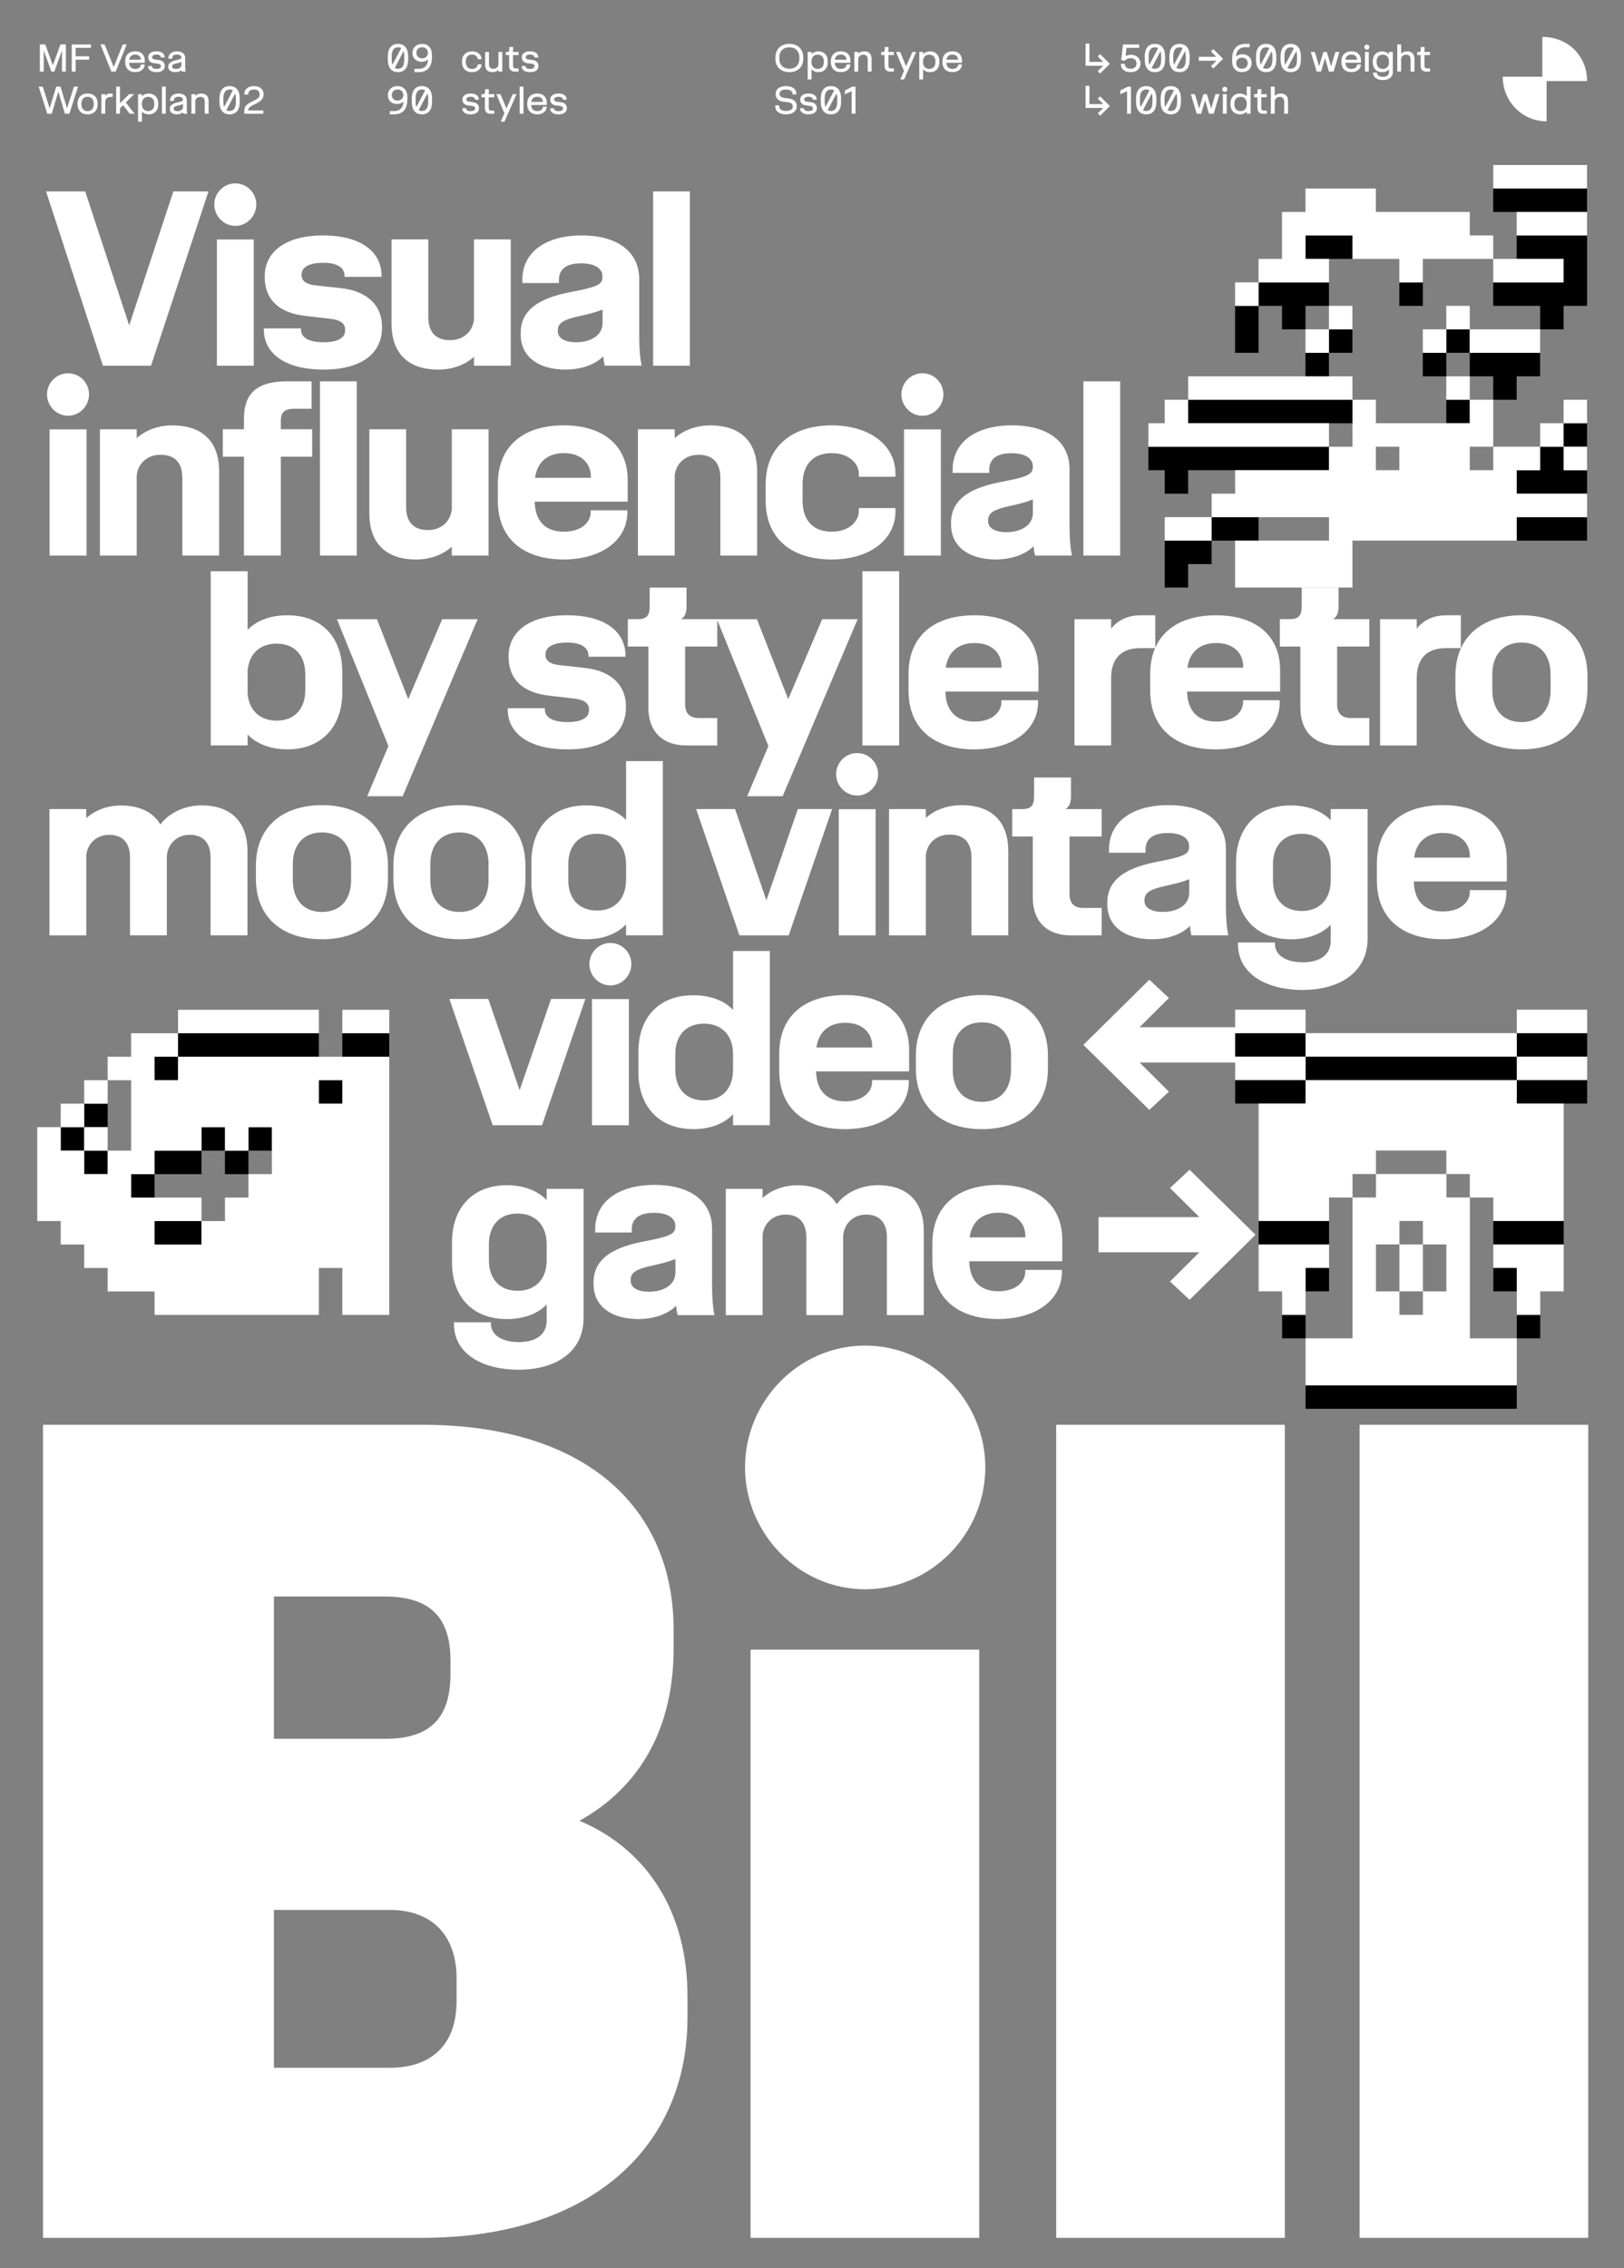 <?xml version="1.0" encoding="UTF-8"?>
<svg id="Calque_1" data-name="Calque 1" xmlns="http://www.w3.org/2000/svg" xmlns:xlink="http://www.w3.org/1999/xlink" viewBox="0 0 616 860">
  <rect x="0" y="0" width="616" height="860" fill="#808080" stroke="none"/>
  <defs>
    <style>
      .cls-1 {
        fill: none;
      }

      .cls-1, .cls-2, .cls-3 {
        stroke-width: 0px;
      }

      .cls-4 {
        clip-path: url(#clippath-7);
      }

      .cls-5 {
        clip-path: url(#clippath-8);
      }

      .cls-6 {
        clip-path: url(#clippath-6);
      }

      .cls-3 {
        fill: #fff;
      }
    </style>
    <clipPath id="clippath">
      <rect class="cls-1" x="-636" width="616" height="860"/>
    </clipPath>
    <clipPath id="clippath-1">
      <rect class="cls-1" x="-636" width="616" height="860"/>
    </clipPath>
    <clipPath id="clippath-2">
      <rect class="cls-1" x="-622" y="667.67" width="193.22" height="178.33"/>
    </clipPath>
    <clipPath id="clippath-4">
      <rect class="cls-1" x="-191.45" y="385.3" width="171.45" height="195.39"/>
    </clipPath>
    <clipPath id="clippath-6">
      <rect class="cls-1" width="616" height="860"/>
    </clipPath>
    <clipPath id="clippath-7">
      <rect class="cls-1" width="616" height="860"/>
    </clipPath>
    <clipPath id="clippath-8">
      <rect class="cls-1" width="616" height="860"/>
    </clipPath>
    <clipPath id="clippath-9">
      <rect class="cls-1" x="435.15" y="356.13" width="180.85" height="241.13"/>
    </clipPath>
    <clipPath id="clippath-11">
      <rect class="cls-1" x=".54" y="329.46" width="160.54" height="241.13"/>
    </clipPath>
    <clipPath id="clippath-13">
      <rect class="cls-1" x="435.6" y="62.57" width="180.4" height="241.13"/>
    </clipPath>
    <clipPath id="clippath-15">
      <rect class="cls-1" x="1272" y="437" width="616" height="423"/>
    </clipPath>
    <clipPath id="clippath-16">
      <rect class="cls-1" x="1272" y="437" width="616" height="423"/>
    </clipPath>
    <clipPath id="clippath-17">
      <rect class="cls-1" x="1286" y="460.37" width="279.3" height="364.01"/>
    </clipPath>
  </defs>
  <g class="cls-6">
    <g class="cls-4">
      <g class="cls-5">
        <path class="cls-3" d="M515.7,848.5h86.73v-308.28h-86.73v308.28ZM400.62,848.5h86.73v-308.28h-86.73v308.28ZM282.6,556.39c0,24.99,20.37,46.2,45.57,46.2s45.57-21.21,45.57-46.2-20.37-46.2-45.57-46.2-45.57,21-45.57,46.2M284.7,848.5h86.73v-223.02h-86.73v223.02ZM103.89,659.29v-53.97h41.79c15.33,0,25.2,5.88,25.2,24.36v4.83c0,16.17-6.93,24.78-24.78,24.78h-42.21ZM103.89,784.03v-59.85h43.89c16.38,0,25.41,9.87,25.41,26.04v8.4c0,17.43-10.29,25.41-25.41,25.41h-43.89ZM16.32,848.5h143.85c64.05,0,100.59-34.65,100.59-83.37v-8.4c0-32.55-15.96-55.86-40.95-66.36,23.31-13.02,35.7-35.49,35.7-65.31v-7.14c0-45.78-32.76-77.7-95.34-77.7H16.32v308.28Z"/>
        <path class="cls-3" d="M451.22,492.84l25.02-24.66-25.02-24.66-7.42,6.93,11.12,11.02h-38.25v13.36h38.25l-11.12,11.07,7.42,6.93ZM367.79,469.17c.81-5.99,4.77-9.36,10.93-9.36,6.93,0,10.21,4.23,10.21,8.73v.63h-21.15ZM378.5,500.13c14.76,0,24.3-7.47,24.3-17.91v-.72h-13.91v.72c0,3.55-3.24,7.38-10.21,7.38s-10.89-4.1-11.03-11.39h35.28v-8.1c0-13.05-9.09-20.83-24.3-20.83s-24.97,7.79-24.97,22.27v6.3c0,14.49,9.85,22.27,24.84,22.27M275.31,498.65h13.95v-30.33c.45-4.45,3.92-7.79,8.68-7.79,5.58,0,7.92,3.55,7.92,8.73v29.38h13.95v-29.43c0-4.86,3.6-8.68,8.68-8.68,5.58,0,7.92,3.55,7.92,8.68v29.43h13.99v-31.9c0-11.97-7.11-17.37-17.37-17.37-6.7,0-12.6,3.06-15.66,7.24-2.88-4.9-8.23-7.2-14.94-7.2-5.35,0-10.04,1.93-13.18,4.82v-3.47h-13.95v47.88ZM239.22,485.64v-.45c0-2.83,2.56-4.1,7.88-5.26,3.78-.81,6.84-1.62,9.09-2.57v5.13c0,5.04-5.08,7.29-9.94,7.29-4.1,0-7.02-1.39-7.02-4.14M242.01,500.13c6.35,0,11.48-2.02,14.45-5.04.14,1.53.32,2.61.58,3.55h13.95c-.5-2.52-.9-5.76-.9-12.33v-20.52c0-10.08-7.97-16.52-21.78-16.52s-22.54,6.43-22.54,16.74v1.31h13.86v-1.17c0-3.73,2.38-6.3,8.41-6.3s8.1,2.57,8.1,4.77v.63c0,2.74-2.52,3.64-11.79,5.45-9.9,1.85-19.21,5.62-19.21,15.43v.76c0,8.55,7.02,13.23,16.88,13.23M185.45,477.81v-6.03c0-7.02,3.96-11.65,10.89-11.65s11.02,4.64,11.02,11.65v6.03c0,6.98-4.05,11.61-11.02,11.61s-10.89-4.64-10.89-11.61M196.74,519.35c13.59,0,24.62-6.39,24.62-19.62v-48.96h-14v4.23c-3.46-3.55-8.73-5.62-15.12-5.62-12.78,0-20.79,8.42-20.79,21.6v7.7c0,13.27,8.01,21.46,20.79,21.46,6.43,0,11.7-1.98,15.12-5.54v6.08c0,5.4-4.14,8.19-10.62,8.19s-10.53-2.79-10.53-6.93v-.58h-14.04v.45c0,12.01,11.52,17.55,24.57,17.55"/>
        <path class="cls-3" d="M435.96,420.84l7.42-6.93-11.11-11.03h38.25v-13.41h-38.25l11.11-11.07-7.42-6.93-25.02,24.71,25.02,24.66ZM361.4,405.72v-6.03c0-7.47,4.14-12.06,11.07-12.06s11.02,4.59,11.02,12.06v6.03c0,7.47-4.14,12.06-11.02,12.06s-11.07-4.59-11.07-12.06M372.47,428.13c14.98,0,25.02-8.28,25.02-22.95v-4.95c0-14.67-10.03-22.95-25.02-22.95s-25.07,8.28-25.07,22.95v4.95c0,14.67,10.03,22.95,25.07,22.95M309.69,397.17c.81-5.98,4.77-9.36,10.93-9.36,6.93,0,10.21,4.23,10.21,8.73v.63h-21.15ZM320.4,428.13c14.76,0,24.3-7.47,24.3-17.91v-.72h-13.91v.72c0,3.55-3.24,7.38-10.21,7.38s-10.89-4.1-11.02-11.38h35.28v-8.1c0-13.05-9.09-20.83-24.3-20.83s-24.97,7.79-24.97,22.27v6.3c0,14.49,9.85,22.27,24.84,22.27M256.14,405.59v-5.89c0-6.93,3.92-11.57,10.89-11.57s11.02,4.63,11.02,11.57v5.89c0,7.02-4.05,11.65-11.02,11.65s-10.89-4.64-10.89-11.65M262.94,428.13c6.43,0,11.74-2.07,15.12-5.67v4.18h13.95v-66.06h-13.95v22.32c-3.38-3.56-8.64-5.54-15.12-5.54-12.78,0-20.79,8.19-20.79,21.51v7.65c0,13.18,8.01,21.6,20.79,21.6M223.56,365.54c0,4.37,3.55,8.1,7.96,8.1s7.96-3.73,7.96-8.1-3.51-8.01-7.96-8.01-7.96,3.69-7.96,8.01M224.55,426.65h13.99v-47.83h-13.99v47.83ZM186.89,426.65h18.68l16.47-47.88h-13.01l-11.93,34.61-11.88-34.61h-14.76l16.43,47.88Z"/>
        <path class="cls-3" d="M536.4,325.17c.81-5.98,4.77-9.36,10.93-9.36,6.93,0,10.21,4.23,10.21,8.73v.63h-21.15ZM547.11,356.13c14.76,0,24.3-7.47,24.3-17.91v-.72h-13.9v.72c0,3.55-3.24,7.38-10.22,7.38s-10.89-4.09-11.02-11.39h35.28v-8.1c0-13.05-9.09-20.84-24.3-20.84s-24.98,7.79-24.98,22.28v6.3c0,14.49,9.86,22.27,24.84,22.27M482.85,333.81v-6.03c0-7.02,3.96-11.65,10.89-11.65s11.02,4.64,11.02,11.65v6.03c0,6.97-4.05,11.61-11.02,11.61s-10.89-4.64-10.89-11.61M494.14,375.35c13.59,0,24.62-6.39,24.62-19.62v-48.96h-14v4.23c-3.46-3.55-8.73-5.62-15.12-5.62-12.78,0-20.79,8.41-20.79,21.6v7.7c0,13.28,8.01,21.46,20.79,21.46,6.43,0,11.7-1.98,15.12-5.53v6.07c0,5.4-4.14,8.19-10.62,8.19s-10.53-2.79-10.53-6.93v-.58h-14.04v.45c0,12.02,11.52,17.55,24.57,17.55M434.12,341.64v-.45c0-2.84,2.57-4.1,7.88-5.27,3.78-.81,6.84-1.62,9.09-2.57v5.13c0,5.04-5.08,7.29-9.95,7.29-4.1,0-7.02-1.39-7.02-4.14M436.91,356.13c6.35,0,11.48-2.02,14.45-5.04.14,1.53.32,2.61.58,3.55h13.95c-.49-2.52-.9-5.76-.9-12.33v-20.52c0-10.08-7.96-16.52-21.78-16.52s-22.55,6.43-22.55,16.74v1.31h13.86v-1.17c0-3.73,2.38-6.3,8.41-6.3s8.1,2.57,8.1,4.77v.63c0,2.74-2.52,3.64-11.79,5.45-9.9,1.84-19.22,5.62-19.22,15.43v.76c0,8.55,7.02,13.23,16.88,13.23M406.13,354.65h11.75v-10.39h-6.89c-3.38,0-5.31-1.58-5.31-5.31v-21.78h12.2v-10.39h-13.77c1.44-.81,2.12-2.3,2.12-4.95v-7.02h-14v7.2c0,3.51-1.26,4.77-4.5,4.77h-3.78v10.39h7.79v22.99c0,10.04,6.17,14.49,14.4,14.49M337.23,354.65h13.95v-30.33c.45-4.55,3.96-7.88,9.04-7.88,5.94,0,8.28,3.55,8.28,8.82v29.38h13.95v-31.9c0-12.06-7.11-17.46-17.73-17.46-5.54,0-10.35,1.93-13.54,4.86v-3.38h-13.95v47.88ZM317.16,293.54c0,4.36,3.55,8.1,7.96,8.1s7.96-3.74,7.96-8.1-3.51-8.01-7.96-8.01-7.96,3.69-7.96,8.01M318.15,354.65h13.99v-47.83h-13.99v47.83ZM280.49,354.65h18.67l16.47-47.88h-13.01l-11.92,34.6-11.88-34.6h-14.76l16.42,47.88ZM215.55,333.59v-5.89c0-6.93,3.92-11.57,10.89-11.57s11.03,4.64,11.03,11.57v5.89c0,7.02-4.05,11.66-11.03,11.66s-10.89-4.64-10.89-11.66M222.35,356.13c6.43,0,11.75-2.07,15.12-5.67v4.18h13.95v-66.06h-13.95v22.32c-3.38-3.55-8.64-5.53-15.12-5.53-12.78,0-20.79,8.19-20.79,21.51v7.65c0,13.18,8.01,21.6,20.79,21.6M163.22,333.72v-6.03c0-7.47,4.14-12.06,11.07-12.06s11.02,4.59,11.02,12.06v6.03c0,7.47-4.14,12.06-11.02,12.06s-11.07-4.59-11.07-12.06M174.29,356.13c14.99,0,25.02-8.28,25.02-22.95v-4.95c0-14.67-10.03-22.95-25.02-22.95s-25.07,8.28-25.07,22.95v4.95c0,14.67,10.04,22.95,25.07,22.95M111.07,333.72v-6.03c0-7.47,4.14-12.06,11.07-12.06s11.03,4.59,11.03,12.06v6.03c0,7.47-4.14,12.06-11.03,12.06s-11.07-4.59-11.07-12.06M122.13,356.13c14.99,0,25.02-8.28,25.02-22.95v-4.95c0-14.67-10.04-22.95-25.02-22.95s-25.06,8.28-25.06,22.95v4.95c0,14.67,10.03,22.95,25.06,22.95M18.77,354.65h13.95v-30.33c.45-4.46,3.92-7.79,8.68-7.79,5.58,0,7.92,3.55,7.92,8.73v29.38h13.95v-29.43c0-4.86,3.6-8.68,8.68-8.68,5.58,0,7.92,3.55,7.92,8.68v29.43h13.99v-31.9c0-11.97-7.11-17.37-17.37-17.37-6.71,0-12.6,3.06-15.66,7.24-2.88-4.91-8.24-7.2-14.94-7.2-5.35,0-10.03,1.93-13.18,4.82v-3.46h-13.95v47.88Z"/>
        <path class="cls-3" d="M566.05,261.72v-6.03c0-7.47,4.14-12.06,11.07-12.06s11.03,4.59,11.03,12.06v6.03c0,7.47-4.14,12.06-11.03,12.06s-11.07-4.59-11.07-12.06M577.12,284.13c14.98,0,25.02-8.28,25.02-22.95v-4.95c0-14.67-10.04-22.95-25.02-22.95s-25.07,8.28-25.07,22.95v4.95c0,14.67,10.04,22.95,25.07,22.95M523.48,282.65h13.9v-25.61c0-7.69,4.28-11.29,10.93-11.29h5.8v-12.46h-5.49c-4.82,0-8.68,1.8-11.25,5.08v-3.6h-13.9v47.88ZM507.64,282.65h11.74v-10.4h-6.89c-3.38,0-5.31-1.58-5.31-5.31v-21.78h12.2v-10.4h-13.77c1.44-.81,2.12-2.29,2.12-4.95v-7.02h-13.99v7.2c0,3.51-1.26,4.77-4.5,4.77h-3.78v10.4h7.78v22.99c0,10.03,6.17,14.49,14.4,14.49M450.4,253.17c.81-5.98,4.77-9.36,10.93-9.36,6.93,0,10.22,4.23,10.22,8.73v.63h-21.15ZM461.11,284.13c14.76,0,24.3-7.47,24.3-17.91v-.72h-13.9v.72c0,3.55-3.24,7.38-10.21,7.38s-10.89-4.09-11.02-11.38h35.28v-8.1c0-13.05-9.09-20.83-24.3-20.83s-24.98,7.78-24.98,22.27v6.3c0,14.49,9.86,22.28,24.84,22.28M407.56,282.65h13.9v-25.61c0-7.69,4.27-11.29,10.93-11.29h5.81v-12.46h-5.49c-4.82,0-8.68,1.8-11.25,5.08v-3.6h-13.9v47.88ZM358.74,253.17c.81-5.98,4.77-9.36,10.93-9.36,6.93,0,10.22,4.23,10.22,8.73v.63h-21.15ZM369.45,284.13c14.76,0,24.3-7.47,24.3-17.91v-.72h-13.9v.72c0,3.55-3.24,7.38-10.21,7.38s-10.89-4.09-11.03-11.38h35.28v-8.1c0-13.05-9.09-20.83-24.3-20.83s-24.98,7.78-24.98,22.27v6.3c0,14.49,9.86,22.28,24.84,22.28M327.11,282.65h13.95v-66.06h-13.95v66.06ZM283.41,301.91h13.46l28.44-67.14h-13.46l-12.87,30.33-11.88-30.33h-15.17l19.53,48.1-8.05,19.04ZM260.33,282.65h11.74v-10.4h-6.89c-3.38,0-5.31-1.58-5.31-5.31v-21.78h12.2v-10.4h-13.77c1.44-.81,2.11-2.29,2.11-4.95v-7.02h-13.99v7.2c0,3.51-1.26,4.77-4.5,4.77h-3.78v10.4h7.79v22.99c0,10.03,6.16,14.49,14.4,14.49M215.19,284.13c15.12,0,22.23-6.61,22.23-15.84v-.54c0-7.6-5.22-13.28-15.21-14.45l-10.12-1.12c-3.42-.4-5.18-1.66-5.18-3.87v-.27c0-2.43,2.48-4.41,8.14-4.41s8.15,2.07,8.15,4.91v.45h14.04v-.45c0-8.55-7.11-15.26-22.18-15.26s-22.14,6.84-22.14,15.43v.45c0,7.92,4.95,13.41,15.12,14.58l10.12,1.17c3.6.45,5.26,1.85,5.26,4.05v.27c0,2.61-2.25,4.55-8.24,4.55s-8.51-2.07-8.51-4.77v-.49h-14.08v.49c0,8.64,7.51,15.12,22.59,15.12M139.28,301.91h13.46l28.44-67.14h-13.46l-12.87,30.33-11.88-30.33h-15.17l19.53,48.1-8.05,19.04ZM93.92,262.85v-8.46c.45-6.26,4.46-10.35,11.03-10.35,6.93,0,10.85,4.63,10.85,11.56v5.99c0,7.02-3.92,11.65-10.85,11.65-6.57,0-10.57-4.09-11.03-10.39M109.04,284.13c12.78,0,20.79-8.41,20.79-21.6v-7.74c0-13.32-8.01-21.51-20.79-21.51-6.48,0-11.7,2.02-15.12,5.53v-22.23h-13.99v66.06h13.99v-4.14c3.42,3.55,8.69,5.62,15.12,5.62"/>
        <path class="cls-3" d="M410.94,210.65h13.95v-66.06h-13.95v66.06ZM374.81,197.64v-.45c0-2.83,2.57-4.09,7.88-5.26,3.78-.81,6.84-1.62,9.09-2.57v5.13c0,5.04-5.08,7.29-9.95,7.29-4.1,0-7.02-1.4-7.02-4.14M377.6,212.13c6.35,0,11.48-2.02,14.44-5.04.14,1.53.32,2.61.59,3.55h13.95c-.49-2.52-.9-5.76-.9-12.33v-20.52c0-10.08-7.96-16.52-21.78-16.52s-22.54,6.43-22.54,16.74v1.3h13.86v-1.17c0-3.73,2.39-6.3,8.42-6.3s8.1,2.57,8.1,4.77v.63c0,2.74-2.52,3.65-11.79,5.45-9.9,1.85-19.21,5.62-19.21,15.43v.77c0,8.55,7.02,13.23,16.88,13.23M341.91,149.54c0,4.36,3.56,8.1,7.97,8.1s7.96-3.73,7.96-8.1-3.51-8.01-7.96-8.01-7.97,3.69-7.97,8.01M342.9,210.65h13.99v-47.84h-13.99v47.84ZM315.45,212.13c14.62,0,24.21-7.65,24.21-18.27v-1.22h-13.9v1.22c0,3.51-3.38,7.74-10.31,7.74s-11.02-4.23-11.02-11.7v-6.39c0-7.47,4.14-11.7,11.02-11.7s10.31,4.23,10.31,7.74v1.21h13.9v-1.21c0-10.58-9.59-18.27-24.21-18.27s-25.02,7.78-25.02,22.28v6.3c0,14.49,9.99,22.27,25.02,22.27M241.97,210.65h13.95v-30.33c.45-4.54,3.96-7.88,9.04-7.88,5.94,0,8.28,3.55,8.28,8.82v29.39h13.95v-31.9c0-12.06-7.11-17.46-17.73-17.46-5.54,0-10.35,1.93-13.54,4.86v-3.38h-13.95v47.88ZM202.95,181.17c.81-5.99,4.77-9.36,10.94-9.36,6.93,0,10.21,4.23,10.21,8.73v.63h-21.15ZM213.66,212.13c14.76,0,24.3-7.47,24.3-17.91v-.72h-13.9v.72c0,3.55-3.24,7.38-10.22,7.38s-10.89-4.1-11.02-11.39h35.28v-8.1c0-13.05-9.09-20.84-24.3-20.84s-24.97,7.78-24.97,22.28v6.3c0,14.49,9.85,22.27,24.84,22.27M185.32,162.77h-13.95v30.33c-.45,4.54-3.96,7.88-9.04,7.88-5.94,0-8.28-3.55-8.28-8.82v-29.39h-13.95v31.91c0,12.06,7.11,17.46,17.73,17.46,5.53,0,10.35-1.93,13.54-4.86v3.38h13.95v-47.88ZM121.37,210.65h13.95v-66.06h-13.95v66.06ZM92.53,158.67v4.09h-8.01v10.4h8.01v37.48h14v-37.48h11.88v-10.4h-11.88v-3.28c0-3.2,1.44-4.5,5.22-4.5h6.44v-10.4h-9.4c-11.7,0-16.25,4.99-16.25,14.09M37.9,210.65h13.95v-30.33c.45-4.54,3.96-7.88,9.04-7.88,5.94,0,8.28,3.55,8.28,8.82v29.39h13.95v-31.9c0-12.06-7.11-17.46-17.73-17.46-5.53,0-10.35,1.93-13.54,4.86v-3.38h-13.95v47.88ZM17.83,149.54c0,4.36,3.55,8.1,7.97,8.1s7.97-3.73,7.97-8.1-3.51-8.01-7.97-8.01-7.97,3.69-7.97,8.01M18.82,210.65h14v-47.84h-14v47.84Z"/>
        <path class="cls-3" d="M247.73,138.65h13.95v-66.06h-13.95v66.06ZM211.59,125.64v-.45c0-2.83,2.56-4.09,7.88-5.26,3.78-.81,6.84-1.62,9.09-2.57v5.13c0,5.04-5.09,7.29-9.95,7.29-4.1,0-7.02-1.4-7.02-4.14M214.38,140.13c6.35,0,11.48-2.02,14.45-5.04.13,1.53.31,2.61.58,3.55h13.95c-.49-2.52-.9-5.76-.9-12.33v-20.52c0-10.08-7.96-16.52-21.78-16.52s-22.54,6.43-22.54,16.74v1.3h13.86v-1.17c0-3.73,2.38-6.3,8.41-6.3s8.1,2.57,8.1,4.77v.63c0,2.74-2.52,3.65-11.79,5.45-9.9,1.85-19.21,5.62-19.21,15.43v.77c0,8.55,7.02,13.23,16.88,13.23M193.73,90.77h-13.95v30.33c-.45,4.54-3.96,7.88-9.04,7.88-5.94,0-8.28-3.55-8.28-8.82v-29.39h-13.95v31.91c0,12.06,7.11,17.46,17.73,17.46,5.54,0,10.35-1.93,13.55-4.86v3.38h13.95v-47.88ZM122.67,140.13c15.12,0,22.23-6.61,22.23-15.84v-.54c0-7.6-5.22-13.27-15.21-14.45l-10.12-1.12c-3.42-.4-5.18-1.66-5.18-3.87v-.27c0-2.43,2.48-4.41,8.15-4.41s8.15,2.07,8.15,4.91v.45h14.04v-.45c0-8.55-7.11-15.26-22.18-15.26s-22.14,6.84-22.14,15.43v.45c0,7.92,4.95,13.41,15.12,14.58l10.12,1.17c3.6.45,5.26,1.84,5.26,4.05v.27c0,2.61-2.25,4.54-8.24,4.54s-8.5-2.07-8.5-4.77v-.49h-14.09v.49c0,8.64,7.51,15.12,22.59,15.12M81.28,77.54c0,4.36,3.56,8.1,7.97,8.1s7.96-3.73,7.96-8.1-3.51-8.01-7.96-8.01-7.97,3.69-7.97,8.01M82.26,138.65h13.99v-47.84h-13.99v47.84ZM39.02,138.65h18.27l21.78-66.06h-13.32l-16.74,50.8-16.69-50.8h-14.85l21.56,66.06Z"/>
        <path class="cls-3" d="M92.66,42.1v1.03h7.22v-1.26h-5.74c0-.83.43-1.31,1.73-1.97l1.51-.76c1.43-.73,2.59-1.61,2.59-3.38v-.07c0-1.77-1.38-3.06-3.65-3.06s-3.65,1.29-3.65,3.09v.14h1.48v-.14c0-1.08.9-1.8,2.17-1.8s2.17.64,2.17,1.76v.07c0,1.06-.58,1.62-1.71,2.18l-1.58.8c-1.76.89-2.53,1.7-2.53,3.35M85.88,41.75l3.32-6.32c.18.52.28,1.16.28,1.95v1.26c0,2.33-.85,3.44-2.38,3.44-.48,0-.88-.1-1.22-.32M84.72,38.63v-1.26c0-2.32.85-3.44,2.38-3.44.48,0,.88.11,1.22.32l-3.32,6.32c-.18-.52-.28-1.16-.28-1.95M87.1,43.36c2.67,0,3.85-1.97,3.85-4.73v-1.26c0-2.76-1.18-4.73-3.85-4.73s-3.85,1.97-3.85,4.73v1.26c0,2.76,1.18,4.73,3.85,4.73M72.61,43.14h1.46v-4.75c.08-.95.84-1.66,1.88-1.66,1.23,0,1.71.73,1.71,1.83v4.58h1.46v-4.87c0-1.95-1.13-2.8-2.78-2.8-.93,0-1.77.34-2.27.88v-.66h-1.46v7.45ZM65.88,41.26v-.1c0-.6.54-.86,1.62-1.12.82-.19,1.46-.37,1.9-.6v1.13c0,1.11-1.06,1.58-2.04,1.58-.85,0-1.48-.29-1.48-.88M67.1,43.36c1.05,0,1.84-.32,2.33-.8.02.25.06.43.09.58h1.48c-.08-.39-.15-.95-.15-2.03v-3.09c0-1.62-1.21-2.55-3.11-2.55s-3.25.93-3.25,2.62v.16h1.46v-.16c0-.83.47-1.4,1.75-1.4s1.68.57,1.68,1.02v.09c0,.51-.48.69-2.09,1.04-1.46.32-2.87.94-2.87,2.39v.11c0,1.27,1.12,2.02,2.69,2.02M61.42,43.14h1.46v-10.28h-1.46v10.28ZM53.83,39.54v-.25c0-1.54.88-2.56,2.37-2.56s2.33,1.02,2.33,2.56v.25c0,1.54-.84,2.59-2.33,2.59s-2.37-1.05-2.37-2.59M56.48,43.36c2.3,0,3.52-1.64,3.52-3.75v-.39c0-2.14-1.22-3.72-3.52-3.72-1.17,0-2.08.4-2.65,1.04v-.85h-1.46v10.44h1.46v-3.85c.57.65,1.49,1.08,2.65,1.08M44.06,43.14h1.45v-2.06l1.18-1.18,2.52,3.24h1.84l-3.33-4.28,3.15-3.16h-1.88l-3.48,3.5v-6.34h-1.45v10.28ZM38.46,43.14h1.46v-4.3c0-1.39.78-2.08,1.92-2.08h.91v-1.29h-.98c-.8,0-1.43.31-1.85.82v-.59h-1.46v7.45ZM30.88,39.5v-.17c0-1.62.88-2.64,2.35-2.64s2.34,1.02,2.34,2.64v.17c0,1.62-.88,2.64-2.34,2.64s-2.35-1.02-2.35-2.64M33.23,43.36c2.37,0,3.81-1.47,3.81-3.88v-.14c0-2.41-1.45-3.88-3.81-3.88s-3.82,1.47-3.82,3.88v.14c0,2.41,1.45,3.88,3.82,3.88M17.93,43.14h1.68l2.51-8.37,2.51,8.37h1.68l3.28-10.28h-1.54l-2.63,8.24-2.46-8.24h-1.65l-2.47,8.24-2.62-8.24h-1.55l3.28,10.28Z"/>
        <path class="cls-3" d="M65.3,25.26v-.1c0-.6.54-.86,1.62-1.12.82-.19,1.46-.37,1.9-.6v1.13c0,1.11-1.06,1.58-2.04,1.58-.85,0-1.48-.29-1.48-.88M66.51,27.36c1.05,0,1.84-.32,2.32-.8.02.25.06.43.09.58h1.48c-.08-.39-.15-.95-.15-2.03v-3.09c0-1.62-1.21-2.55-3.11-2.55s-3.25.93-3.25,2.62v.16h1.45v-.16c0-.83.47-1.4,1.75-1.4s1.68.57,1.68,1.02v.09c0,.51-.48.69-2.09,1.04-1.46.32-2.87.94-2.87,2.39v.11c0,1.27,1.12,2.02,2.69,2.02M59.35,27.36c2.07,0,3.16-.93,3.16-2.33v-.06c0-1.25-.83-2.02-2.21-2.21l-1.59-.21c-.66-.08-1.01-.36-1.01-.83v-.06c0-.54.53-.98,1.65-.98s1.65.45,1.65,1.07v.04h1.47v-.04c0-1.32-1.06-2.3-3.12-2.3s-3.12.98-3.12,2.27v.06c0,1.23.83,2,2.16,2.18l1.59.21c.72.1,1.06.41,1.06.88v.06c0,.59-.48,1.02-1.69,1.02s-1.72-.43-1.72-1.04v-.06h-1.47v.06c0,1.34,1.13,2.27,3.18,2.27M48.99,22.63c.22-1.25,1.04-1.94,2.29-1.94,1.46,0,2.16.95,2.16,1.94h-4.45ZM51.27,27.36c2.3,0,3.6-1.4,3.6-2.84v-.07h-1.45v.07c0,.77-.68,1.61-2.14,1.61-1.36,0-2.23-.83-2.33-2.32h5.96v-.85c0-2.03-1.22-3.5-3.63-3.5s-3.81,1.47-3.81,3.88v.14c0,2.41,1.45,3.88,3.81,3.88M42.25,27.14h1.65l4.14-10.28h-1.47l-3.44,8.56-3.44-8.56h-1.59l4.14,10.28ZM27.22,27.14h1.47v-4.52h5.14v-1.26h-5.14v-3.23h5.82v-1.26h-7.29v10.28ZM15.12,27.14h1.47v-8l2.9,8h1.12l2.9-8v8h1.47v-10.28h-2.06l-2.87,7.92-2.87-7.92h-2.06v10.28Z"/>
        <path class="cls-3" d="M482.05,43.14h1.46v-4.75c.08-.95.84-1.66,1.88-1.66,1.23,0,1.71.73,1.71,1.83v4.58h1.46v-4.87c0-1.95-1.13-2.8-2.78-2.8-.93,0-1.77.34-2.27.88v-3.49h-1.46v10.28ZM479.04,43.14h1.48v-1.19h-1.12c-.6,0-.98-.29-.98-.98v-4.09h2.1v-1.19h-2.37c.2-.14.31-.32.31-.71v-1.15h-1.45v1.19c0,.52-.24.67-.73.67h-.59v1.19h1.27v4.09c0,1.58.99,2.17,2.07,2.17M468.21,39.54v-.25c0-1.54.84-2.56,2.33-2.56s2.37,1.02,2.37,2.56v.25c0,1.54-.88,2.59-2.37,2.59s-2.33-1.05-2.33-2.59M470.26,43.36c1.16,0,2.08-.43,2.65-1.08v.85h1.45v-10.28h-1.45v3.67c-.57-.64-1.48-1.04-2.65-1.04-2.3,0-3.52,1.58-3.52,3.72v.39c0,2.11,1.22,3.75,3.52,3.75M463.62,33.87c0,.52.42.97.96.97s.96-.46.96-.97-.42-.96-.96-.96-.96.44-.96.96M463.85,43.14h1.45v-7.45h-1.45v7.45ZM453.92,43.14h1.67l1.53-5.1,1.47,5.1h1.76l2.21-7.45h-1.52l-1.65,5.49-1.6-5.49h-1.31l-1.63,5.48-1.62-5.48h-1.52l2.21,7.45ZM442.88,41.75l3.32-6.32c.18.52.28,1.16.28,1.95v1.26c0,2.32-.85,3.44-2.38,3.44-.48,0-.88-.1-1.22-.32M441.71,38.63v-1.26c0-2.32.85-3.44,2.38-3.44.48,0,.88.1,1.22.32l-3.32,6.32c-.18-.52-.28-1.16-.28-1.95M444.09,43.36c2.67,0,3.85-1.97,3.85-4.73v-1.26c0-2.76-1.18-4.73-3.85-4.73s-3.85,1.97-3.85,4.73v1.26c0,2.76,1.18,4.73,3.85,4.73M433.55,41.75l3.32-6.32c.18.52.28,1.16.28,1.95v1.26c0,2.32-.85,3.44-2.38,3.44-.48,0-.88-.1-1.22-.32M432.39,38.63v-1.26c0-2.32.85-3.44,2.38-3.44.48,0,.88.1,1.22.32l-3.32,6.32c-.18-.52-.28-1.16-.28-1.95M434.77,43.36c2.67,0,3.85-1.97,3.85-4.73v-1.26c0-2.76-1.18-4.73-3.85-4.73s-3.85,1.97-3.85,4.73v1.26c0,2.76,1.17,4.73,3.85,4.73M428.99,32.86h-1.19l-2.84,1.44v1.46l2.56-1.18v8.56h1.47v-10.28ZM411.77,40.93h6.69l-2.07,2.06.91.88,3.68-3.67-3.68-3.67-.91.88,2.07,2.06h-5.22v-6.94h-1.47v8.41Z"/>
        <path class="cls-3" d="M540.94,27.14h1.48v-1.19h-1.12c-.6,0-.98-.29-.98-.98v-4.09h2.1v-1.19h-2.37c.2-.14.31-.32.31-.71v-1.15h-1.46v1.19c0,.52-.24.67-.73.67h-.59v1.19h1.27v4.09c0,1.58.99,2.17,2.07,2.17M530,27.14h1.46v-4.75c.08-.95.84-1.66,1.88-1.66,1.22,0,1.71.73,1.71,1.83v4.58h1.46v-4.87c0-1.95-1.13-2.8-2.78-2.8-.93,0-1.77.34-2.27.88v-3.49h-1.46v10.28ZM522.16,23.57v-.25c0-1.54.84-2.59,2.33-2.59s2.37,1.05,2.37,2.59v.25c0,1.54-.88,2.56-2.37,2.56s-2.33-1.02-2.33-2.56M524.58,30.36c2.01,0,3.74-1.03,3.74-3.01v-7.66h-1.45v.88c-.58-.65-1.5-1.07-2.65-1.07-2.3,0-3.52,1.64-3.52,3.75v.39c0,2.14,1.22,3.72,3.52,3.72,1.17,0,2.08-.4,2.65-1.04v1.03c0,1.2-.95,1.79-2.29,1.79s-2.28-.59-2.28-1.52v-.11h-1.47v.11c0,1.9,1.84,2.74,3.74,2.74M517.51,17.87c0,.52.42.97.96.97s.96-.46.96-.97-.42-.96-.96-.96-.96.44-.96.96M517.74,27.14h1.46v-7.45h-1.46v7.45ZM510.31,22.63c.22-1.25,1.04-1.94,2.29-1.94,1.46,0,2.16.95,2.16,1.94h-4.45ZM512.59,27.36c2.3,0,3.6-1.4,3.6-2.84v-.07h-1.45v.07c0,.77-.68,1.61-2.14,1.61-1.37,0-2.23-.83-2.33-2.32h5.96v-.85c0-2.03-1.22-3.5-3.63-3.5s-3.81,1.47-3.81,3.88v.14c0,2.41,1.45,3.88,3.81,3.88M499.41,27.14h1.67l1.53-5.1,1.47,5.1h1.76l2.21-7.45h-1.52l-1.65,5.49-1.6-5.49h-1.31l-1.63,5.48-1.62-5.48h-1.52l2.21,7.45ZM488.37,25.75l3.32-6.32c.18.52.28,1.16.28,1.95v1.26c0,2.32-.85,3.44-2.38,3.44-.48,0-.88-.1-1.22-.32M487.21,22.63v-1.26c0-2.32.85-3.44,2.38-3.44.48,0,.88.1,1.22.32l-3.32,6.32c-.18-.52-.28-1.16-.28-1.95M489.59,27.36c2.67,0,3.85-1.97,3.85-4.73v-1.26c0-2.76-1.17-4.73-3.85-4.73s-3.85,1.97-3.85,4.73v1.26c0,2.76,1.18,4.73,3.85,4.73M479.04,25.75l3.32-6.32c.18.52.28,1.16.28,1.95v1.26c0,2.32-.85,3.44-2.38,3.44-.48,0-.88-.1-1.22-.32M477.88,22.63v-1.26c0-2.32.85-3.44,2.38-3.44.48,0,.88.1,1.22.32l-3.32,6.32c-.18-.52-.28-1.16-.28-1.95M480.26,27.36c2.67,0,3.85-1.97,3.85-4.73v-1.26c0-2.76-1.17-4.73-3.85-4.73s-3.85,1.97-3.85,4.73v1.26c0,2.76,1.18,4.73,3.85,4.73M468.92,24v-.06c0-1.21.86-2.08,2.18-2.08s2.18.87,2.18,2.08v.06c0,1.18-.85,2.07-2.18,2.07s-2.18-.88-2.18-2.07M471.1,27.36c2.2,0,3.67-1.46,3.67-3.42v-.07c0-1.96-1.48-3.3-3.48-3.3-.88,0-1.86.32-2.41.88v-.11c0-1.57.9-3.44,3.46-3.44h1.69v-1.26h-1.55c-4.14,0-5.13,2.91-5.13,5.96v.32c0,2.98,1.5,4.44,3.75,4.44M460.24,25.96l3.68-3.67-3.68-3.67-.91.88,2.07,2.06h-6.69v1.47h6.69l-2.07,2.06.91.88ZM446.18,25.75l3.32-6.32c.18.52.28,1.16.28,1.95v1.26c0,2.32-.85,3.44-2.38,3.44-.48,0-.88-.1-1.22-.32M445.02,22.63v-1.26c0-2.32.85-3.44,2.38-3.44.48,0,.88.1,1.22.32l-3.32,6.32c-.18-.52-.28-1.16-.28-1.95M447.4,27.36c2.67,0,3.85-1.97,3.85-4.73v-1.26c0-2.76-1.18-4.73-3.85-4.73s-3.85,1.97-3.85,4.73v1.26c0,2.76,1.17,4.73,3.85,4.73M436.86,25.75l3.32-6.32c.18.52.28,1.16.28,1.95v1.26c0,2.32-.85,3.44-2.38,3.44-.48,0-.88-.1-1.22-.32M435.69,22.63v-1.26c0-2.32.85-3.44,2.38-3.44.48,0,.88.1,1.22.32l-3.32,6.32c-.18-.52-.28-1.16-.28-1.95M438.07,27.36c2.68,0,3.85-1.97,3.85-4.73v-1.26c0-2.76-1.17-4.73-3.85-4.73s-3.85,1.97-3.85,4.73v1.26c0,2.76,1.18,4.73,3.85,4.73M428.88,27.36c2.34,0,3.71-1.37,3.71-3.21v-.14c0-1.71-1.36-3.25-3.56-3.25-.85,0-1.59.21-2.07.52l.34-3.15h4.82v-1.26h-6.16l-.66,5.91,1.32.28c.49-.63,1.31-1,2.25-1,1.37,0,2.23.78,2.23,1.96v.14c0,1.13-.85,1.92-2.23,1.92s-2.23-.8-2.23-1.67v-.21h-1.48v.21c0,1.67,1.37,2.97,3.71,2.97M411.77,24.93h6.69l-2.07,2.06.91.88,3.68-3.67-3.68-3.67-.91.88,2.07,2.06h-5.22v-6.94h-1.47v8.41Z"/>
        <path class="cls-3" d="M211.85,43.36c2.07,0,3.16-.93,3.16-2.33v-.06c0-1.25-.83-2.02-2.21-2.21l-1.59-.21c-.66-.08-1.02-.36-1.02-.83v-.06c0-.54.53-.98,1.65-.98s1.65.45,1.65,1.07v.04h1.47v-.04c0-1.32-1.06-2.29-3.12-2.29s-3.12.98-3.12,2.27v.06c0,1.23.83,2,2.16,2.18l1.59.21c.72.1,1.07.41,1.07.88v.06c0,.59-.48,1.02-1.69,1.02s-1.72-.43-1.72-1.04v-.06h-1.47v.06c0,1.34,1.13,2.27,3.18,2.27M201.49,38.63c.22-1.25,1.04-1.94,2.29-1.94,1.46,0,2.16.95,2.16,1.94h-4.45ZM203.77,43.36c2.3,0,3.6-1.4,3.6-2.84v-.07h-1.45v.07c0,.77-.68,1.61-2.14,1.61-1.37,0-2.23-.83-2.33-2.32h5.96v-.85c0-2.03-1.22-3.5-3.63-3.5s-3.81,1.47-3.81,3.88v.14c0,2.41,1.45,3.88,3.81,3.88M197.1,43.14h1.46v-10.28h-1.46v10.28ZM189.91,46.13h1.43l4.59-10.44h-1.44l-2.39,5.45-2.27-5.45h-1.57l3.06,7.23-1.41,3.21ZM186.01,43.14h1.48v-1.19h-1.12c-.6,0-.98-.29-.98-.98v-4.09h2.1v-1.19h-2.37c.2-.14.31-.32.31-.71v-1.15h-1.46v1.19c0,.52-.24.67-.73.67h-.59v1.19h1.27v4.09c0,1.58.99,2.17,2.07,2.17M178.52,43.36c2.07,0,3.16-.93,3.16-2.33v-.06c0-1.25-.83-2.02-2.21-2.21l-1.59-.21c-.66-.08-1.01-.36-1.01-.83v-.06c0-.54.53-.98,1.65-.98s1.65.45,1.65,1.07v.04h1.47v-.04c0-1.32-1.06-2.29-3.12-2.29s-3.12.98-3.12,2.27v.06c0,1.23.82,2,2.16,2.18l1.59.21c.72.1,1.06.41,1.06.88v.06c0,.59-.48,1.02-1.69,1.02s-1.71-.43-1.71-1.04v-.06h-1.47v.06c0,1.34,1.13,2.27,3.18,2.27M158.82,41.75l3.32-6.32c.18.52.28,1.16.28,1.95v1.26c0,2.32-.85,3.44-2.38,3.44-.48,0-.88-.11-1.22-.32M157.66,38.63v-1.26c0-2.33.85-3.44,2.38-3.44.48,0,.88.1,1.22.32l-3.32,6.32c-.18-.52-.28-1.16-.28-1.95M160.04,43.36c2.67,0,3.85-1.97,3.85-4.73v-1.26c0-2.76-1.18-4.73-3.85-4.73s-3.85,1.97-3.85,4.73v1.26c0,2.76,1.18,4.73,3.85,4.73M148.62,36.05v-.06c0-1.18.85-2.07,2.18-2.07s2.18.88,2.18,2.07v.06c0,1.21-.85,2.08-2.18,2.08s-2.18-.87-2.18-2.08M150.8,32.64c-2.2,0-3.68,1.46-3.68,3.42v.07c0,1.96,1.48,3.3,3.48,3.3.88,0,1.85-.32,2.41-.88v.11c0,1.57-.9,3.44-3.46,3.44h-1.69v1.26h1.55c4.14,0,5.13-2.91,5.13-5.96v-.32c0-2.98-1.5-4.44-3.75-4.44"/>
        <path class="cls-3" d="M201.07,27.36c2.07,0,3.16-.93,3.16-2.33v-.06c0-1.25-.83-2.02-2.21-2.21l-1.59-.21c-.66-.08-1.02-.36-1.02-.83v-.06c0-.54.53-.98,1.65-.98s1.65.45,1.65,1.07v.04h1.47v-.04c0-1.32-1.06-2.3-3.12-2.3s-3.12.98-3.12,2.27v.06c0,1.23.83,2,2.16,2.18l1.59.21c.72.1,1.06.41,1.06.88v.06c0,.59-.48,1.02-1.69,1.02s-1.72-.43-1.72-1.04v-.06h-1.47v.06c0,1.34,1.13,2.27,3.19,2.27M195.21,27.14h1.48v-1.19h-1.12c-.6,0-.98-.29-.98-.98v-4.09h2.1v-1.19h-2.37c.2-.14.31-.32.31-.71v-1.15h-1.46v1.19c0,.52-.24.67-.73.67h-.59v1.19h1.27v4.09c0,1.58.99,2.17,2.07,2.17M190.53,19.69h-1.46v4.75c-.08.95-.84,1.66-1.88,1.66-1.23,0-1.71-.73-1.71-1.83v-4.58h-1.46v4.87c0,1.95,1.13,2.8,2.78,2.8.93,0,1.77-.34,2.27-.88v.66h1.46v-7.45ZM179.04,27.36c2.32,0,3.61-1.47,3.61-2.9v-.07h-1.46v.07c0,.73-.69,1.68-2.16,1.68s-2.35-.95-2.35-2.64v-.17c0-1.69.88-2.64,2.35-2.64s2.16.95,2.16,1.68v.07h1.46v-.07c0-1.43-1.29-2.9-3.61-2.9s-3.81,1.47-3.81,3.88v.14c0,2.41,1.45,3.88,3.81,3.88M157.95,20.05v-.06c0-1.18.85-2.07,2.18-2.07s2.18.88,2.18,2.07v.06c0,1.21-.85,2.08-2.18,2.08s-2.18-.87-2.18-2.08M160.12,16.64c-2.2,0-3.67,1.46-3.67,3.42v.07c0,1.96,1.48,3.3,3.48,3.3.88,0,1.86-.32,2.41-.88v.11c0,1.57-.9,3.44-3.46,3.44h-1.69v1.26h1.55c4.14,0,5.13-2.91,5.13-5.96v-.32c0-2.98-1.5-4.44-3.75-4.44M149.74,25.75l3.32-6.32c.18.52.28,1.16.28,1.95v1.26c0,2.33-.85,3.44-2.38,3.44-.48,0-.88-.1-1.22-.32M148.58,22.63v-1.26c0-2.32.85-3.44,2.38-3.44.48,0,.88.11,1.22.32l-3.32,6.32c-.18-.52-.28-1.16-.28-1.95M150.96,27.36c2.67,0,3.85-1.97,3.85-4.73v-1.26c0-2.76-1.18-4.73-3.85-4.73s-3.85,1.97-3.85,4.73v1.26c0,2.76,1.18,4.73,3.85,4.73"/>
        <path class="cls-3" d="M324.5,32.86h-1.19l-2.84,1.44v1.46l2.56-1.18v8.56h1.47v-10.28ZM313.97,41.75l3.32-6.32c.18.52.28,1.16.28,1.95v1.26c0,2.33-.85,3.44-2.38,3.44-.48,0-.88-.1-1.22-.32M312.81,38.63v-1.26c0-2.32.85-3.44,2.38-3.44.48,0,.88.11,1.22.32l-3.32,6.32c-.18-.52-.28-1.16-.28-1.95M315.19,43.36c2.67,0,3.85-1.97,3.85-4.73v-1.26c0-2.76-1.17-4.73-3.85-4.73s-3.85,1.97-3.85,4.73v1.26c0,2.76,1.18,4.73,3.85,4.73M306.68,43.36c2.07,0,3.16-.93,3.16-2.33v-.06c0-1.25-.83-2.02-2.21-2.21l-1.59-.21c-.66-.08-1.02-.36-1.02-.83v-.06c0-.54.53-.98,1.65-.98s1.65.45,1.65,1.07v.04h1.47v-.04c0-1.32-1.06-2.3-3.12-2.3s-3.12.98-3.12,2.27v.06c0,1.23.83,2,2.16,2.18l1.59.21c.72.1,1.06.41,1.06.88v.06c0,.59-.48,1.02-1.69,1.02s-1.72-.43-1.72-1.04v-.06h-1.47v.06c0,1.34,1.13,2.27,3.18,2.27M298.13,43.36c2.45,0,4.06-1.15,4.06-2.97v-.17c0-1.69-1.15-2.63-3.04-2.88l-1.68-.22c-1.26-.17-1.77-.68-1.77-1.41v-.16c0-.8.65-1.61,2.44-1.61s2.46.81,2.46,1.62v.24h1.46v-.24c0-1.9-1.62-2.91-3.91-2.91s-3.93,1.01-3.93,2.98v.15c0,1.51,1.1,2.53,2.95,2.77l1.68.22c1.22.16,1.87.67,1.87,1.51v.17c0,.97-.94,1.62-2.58,1.62s-2.6-.65-2.6-1.76v-.36h-1.46v.36c0,1.9,1.6,3.05,4.06,3.05"/>
        <path class="cls-3" d="M358.98,22.63c.22-1.25,1.04-1.94,2.29-1.94,1.46,0,2.16.95,2.16,1.94h-4.45ZM361.26,27.36c2.3,0,3.61-1.4,3.61-2.84v-.07h-1.46v.07c0,.77-.68,1.61-2.14,1.61-1.36,0-2.23-.83-2.33-2.32h5.96v-.85c0-2.03-1.22-3.5-3.63-3.5s-3.81,1.47-3.81,3.88v.14c0,2.41,1.45,3.88,3.81,3.88M350.13,23.54v-.25c0-1.54.88-2.56,2.37-2.56s2.33,1.02,2.33,2.56v.25c0,1.54-.84,2.59-2.33,2.59s-2.37-1.05-2.37-2.59M352.79,27.36c2.3,0,3.52-1.64,3.52-3.75v-.39c0-2.14-1.22-3.72-3.52-3.72-1.17,0-2.08.4-2.65,1.04v-.85h-1.45v10.44h1.45v-3.85c.57.65,1.49,1.08,2.65,1.08M341.5,30.13h1.43l4.59-10.44h-1.43l-2.39,5.45-2.27-5.45h-1.58l3.06,7.23-1.41,3.21ZM337.6,27.14h1.48v-1.19h-1.12c-.6,0-.98-.29-.98-.98v-4.09h2.1v-1.19h-2.37c.2-.14.31-.32.31-.71v-1.15h-1.45v1.19c0,.52-.24.67-.73.67h-.59v1.19h1.27v4.09c0,1.58.99,2.17,2.07,2.17M324.08,27.14h1.46v-4.75c.08-.95.84-1.66,1.88-1.66,1.23,0,1.71.73,1.71,1.83v4.58h1.46v-4.87c0-1.95-1.13-2.8-2.78-2.8-.93,0-1.77.34-2.27.88v-.66h-1.46v7.45ZM316.65,22.63c.22-1.25,1.04-1.94,2.29-1.94,1.46,0,2.16.95,2.16,1.94h-4.45ZM318.93,27.36c2.3,0,3.6-1.4,3.6-2.84v-.07h-1.45v.07c0,.77-.68,1.61-2.14,1.61-1.36,0-2.23-.83-2.33-2.32h5.96v-.85c0-2.03-1.22-3.5-3.63-3.5s-3.81,1.47-3.81,3.88v.14c0,2.41,1.45,3.88,3.81,3.88M307.8,23.54v-.25c0-1.54.88-2.56,2.37-2.56s2.33,1.02,2.33,2.56v.25c0,1.54-.84,2.59-2.33,2.59s-2.37-1.05-2.37-2.59M310.46,27.36c2.3,0,3.52-1.64,3.52-3.75v-.39c0-2.14-1.22-3.72-3.52-3.72-1.17,0-2.08.4-2.65,1.04v-.85h-1.45v10.44h1.45v-3.85c.58.65,1.49,1.08,2.65,1.08M295.6,22.13v-.25c0-2.62,1.62-3.94,3.81-3.94s3.81,1.32,3.81,3.94v.25c0,2.63-1.62,3.94-3.81,3.94s-3.81-1.32-3.81-3.94M299.4,27.36c3.07,0,5.29-1.79,5.29-5.24v-.25c0-3.37-2.23-5.24-5.29-5.24s-5.29,1.86-5.29,5.24v.25c0,3.45,2.23,5.24,5.29,5.24"/>
        <path class="cls-3" d="M586.64,30.73h15.36c0-9.35-7.05-16.73-16.98-16.73v15.07h-15.02c0,9.15,7.14,16.93,16.64,16.93v-15.27Z"/>
      </g>
      <polygon class="cls-2" points="593.13 400.63 602.03 400.63 602.03 391.73 593.13 391.73 584.23 391.73 575.33 391.73 575.33 400.63 584.23 400.63 593.13 400.63"/>
      <polygon class="cls-2" points="584.23 418.43 593.13 418.43 602.03 418.43 602.03 409.53 593.13 409.53 584.23 409.53 575.33 409.53 575.33 418.43 584.23 418.43"/>
      <polygon class="cls-2" points="486.32 391.73 477.42 391.73 468.51 391.73 468.51 400.63 477.42 400.63 486.32 400.63 495.22 400.63 495.22 391.73 486.32 391.73"/>
      <polygon class="cls-2" points="504.12 462.94 495.22 462.94 486.32 462.94 477.42 462.94 477.42 471.84 486.32 471.84 495.22 471.84 504.12 471.84 504.12 462.94"/>
      <polygon class="cls-2" points="593.13 471.84 593.13 462.94 584.23 462.94 575.33 462.94 566.43 462.94 566.43 471.84 575.33 471.84 584.23 471.84 593.13 471.84"/>
      <rect class="cls-2" x="495.22" y="480.74" width="8.9" height="8.9"/>
      <polygon class="cls-2" points="513.02 534.15 521.92 534.15 530.82 534.15 539.72 534.15 548.62 534.15 557.52 534.15 566.43 534.15 575.33 534.15 575.33 525.24 566.43 525.24 557.52 525.24 548.62 525.24 539.72 525.24 530.82 525.24 521.92 525.24 513.02 525.24 504.12 525.24 495.22 525.24 495.22 534.15 504.12 534.15 513.02 534.15"/>
      <rect class="cls-2" x="566.42" y="480.74" width="8.9" height="8.9"/>
      <rect class="cls-2" x="486.32" y="498.54" width="8.9" height="8.9"/>
      <rect class="cls-2" x="575.33" y="498.54" width="8.9" height="8.9"/>
      <polygon class="cls-2" points="486.32 418.43 495.22 418.43 495.22 409.53 486.32 409.53 477.42 409.53 468.51 409.53 468.51 418.43 477.42 418.43 486.32 418.43"/>
      <polygon class="cls-2" points="513.02 409.53 521.92 409.53 530.82 409.53 539.72 409.53 548.62 409.53 557.52 409.53 566.43 409.53 575.33 409.53 575.33 400.63 566.43 400.63 557.52 400.63 548.62 400.63 539.72 400.63 530.82 400.63 521.92 400.63 513.02 400.63 504.12 400.63 495.22 400.63 495.22 409.53 504.12 409.53 513.02 409.53"/>
      <polygon class="cls-3" points="584.23 382.83 575.33 382.83 575.33 391.73 584.23 391.73 593.13 391.73 602.03 391.73 602.03 382.83 593.13 382.83 584.23 382.83"/>
      <polygon class="cls-3" points="584.23 409.53 593.13 409.53 602.03 409.53 602.03 400.63 593.13 400.63 584.23 400.63 575.33 400.63 575.33 409.53 584.23 409.53"/>
      <polygon class="cls-3" points="486.32 382.83 477.42 382.83 468.51 382.83 468.51 391.73 477.42 391.73 486.32 391.73 495.22 391.73 495.22 382.83 486.32 382.83"/>
      <polygon class="cls-3" points="495.22 498.54 495.22 489.64 495.22 480.74 504.12 480.74 504.12 471.84 495.22 471.84 486.32 471.84 477.42 471.84 477.42 480.74 477.42 489.64 486.32 489.64 486.32 498.54 495.22 498.54"/>
      <polygon class="cls-3" points="486.32 400.63 477.42 400.63 468.51 400.63 468.51 409.53 477.42 409.53 486.32 409.53 495.22 409.53 495.22 400.63 486.32 400.63"/>
      <polygon class="cls-3" points="557.52 391.73 548.62 391.73 539.72 391.73 530.82 391.73 521.92 391.73 513.02 391.73 504.12 391.73 495.22 391.73 495.22 400.63 504.12 400.63 513.02 400.63 521.92 400.63 530.82 400.63 539.72 400.63 548.62 400.63 557.52 400.63 566.43 400.63 575.33 400.63 575.33 391.73 566.43 391.73 557.52 391.73"/>
      <polygon class="cls-3" points="575.33 471.84 566.43 471.84 566.43 480.74 575.33 480.74 575.33 489.64 575.33 498.54 584.23 498.54 584.23 489.64 593.13 489.64 593.13 480.74 593.13 471.84 584.23 471.84 575.33 471.84"/>
      <path class="cls-3" d="M548.62,445.14h-26.7v8.9h-8.9v53.41h-17.8v17.8h80.11v-17.8h-17.8v-53.41h-8.9v-8.9ZM548.62,480.74v8.9h-8.9v8.9h-8.9v-8.9h-8.9v-17.8h8.9v-8.9h8.9v8.9h8.9v8.9Z"/>
      <polygon class="cls-3" points="539.72 471.84 530.82 471.84 530.82 480.74 530.82 489.64 539.72 489.64 539.72 480.74 539.72 471.84"/>
      <polygon class="cls-3" points="557.52 409.53 548.62 409.53 539.72 409.53 530.82 409.53 521.92 409.53 513.02 409.53 504.12 409.53 495.22 409.53 495.22 418.43 486.32 418.43 477.42 418.43 477.42 427.33 477.42 436.24 477.42 445.14 477.42 454.04 477.42 462.94 486.32 462.94 495.22 462.94 504.12 462.94 504.12 454.04 513.02 454.04 513.02 445.14 521.92 445.14 521.92 436.24 530.82 436.24 539.72 436.24 548.62 436.24 548.62 445.14 557.52 445.14 557.52 454.04 566.43 454.04 566.43 462.94 575.33 462.94 584.23 462.94 593.13 462.94 593.13 454.04 593.13 445.14 593.13 436.24 593.13 427.33 593.13 418.43 584.23 418.43 575.33 418.43 575.33 409.53 566.43 409.53 557.52 409.53"/>
      <polygon class="cls-2" points="147.64 400.67 147.64 391.77 138.74 391.77 129.84 391.77 129.84 400.67 138.74 400.67 147.64 400.67"/>
      <rect class="cls-2" x="120.94" y="409.57" width="8.9" height="8.9"/>
      <polygon class="cls-2" points="120.94 391.77 112.04 391.77 103.14 391.77 94.24 391.77 85.33 391.77 76.43 391.77 67.53 391.77 67.53 400.67 76.43 400.67 85.33 400.67 94.24 400.67 103.14 400.67 112.04 400.67 120.94 400.67 120.94 391.77"/>
      <polygon class="cls-2" points="58.63 436.28 58.63 445.18 67.53 445.18 76.43 445.18 76.43 436.28 67.53 436.28 58.63 436.28"/>
      <rect class="cls-2" x="49.73" y="445.18" width="8.9" height="8.9"/>
      <rect class="cls-2" x="76.43" y="427.38" width="8.9" height="8.9"/>
      <rect class="cls-2" x="85.33" y="436.28" width="8.9" height="8.9"/>
      <rect class="cls-2" x="94.24" y="427.38" width="8.9" height="8.9"/>
      <rect class="cls-2" x="31.93" y="436.28" width="8.9" height="8.9"/>
      <rect class="cls-2" x="23.03" y="427.38" width="8.9" height="8.9"/>
      <rect class="cls-2" x="31.93" y="418.47" width="8.9" height="8.9"/>
      <polygon class="cls-2" points="76.43 471.88 76.43 462.98 67.53 462.98 58.63 462.98 58.63 471.88 67.53 471.88 76.43 471.88"/>
      <rect class="cls-2" x="58.63" y="400.67" width="8.9" height="8.9"/>
      <polygon class="cls-3" points="129.84 382.87 129.84 391.77 138.74 391.77 147.64 391.77 147.64 382.87 138.74 382.87 129.84 382.87"/>
      <rect class="cls-3" x="31.93" y="427.38" width="8.9" height="8.9"/>
      <rect class="cls-3" x="23.03" y="418.47" width="8.9" height="8.9"/>
      <rect class="cls-3" x="31.93" y="409.57" width="8.9" height="8.9"/>
      <polygon class="cls-3" points="85.33 391.77 94.24 391.77 103.14 391.77 112.04 391.77 120.94 391.77 120.94 382.87 112.04 382.87 103.14 382.87 94.24 382.87 85.33 382.87 76.43 382.87 67.53 382.87 67.53 391.77 76.43 391.77 85.33 391.77"/>
      <path class="cls-3" d="M129.84,400.67h-62.31v8.9h-8.9v-8.9h8.9v-8.9h-17.8v8.9h-8.9v8.9h8.9v26.7h-8.9v8.9h-8.9v-8.9h-8.9v-8.9h-8.9v35.6h8.9v8.9h8.9v8.9h8.9v8.9h17.8v8.9h62.31v-17.8h8.9v17.8h17.8v-97.91h-17.8ZM103.14,436.28v8.9h-8.9v8.9h-8.9v8.9h-8.9v8.9h-17.8v-8.9h17.8v-8.9h-26.7v-8.9h8.9v-8.9h17.8v-8.9h8.9v8.9h8.9v-8.9h8.9v8.9ZM129.84,418.47h-8.9v-8.9h8.9v8.9Z"/>
      <rect class="cls-2" x="495.18" y="89.27" width="17.8" height="8.9"/>
      <polygon class="cls-2" points="575.29 98.17 593.1 98.17 593.1 107.07 584.19 107.07 575.29 107.07 566.39 107.07 566.39 115.97 575.29 115.97 584.19 115.97 584.19 124.87 593.1 124.87 593.1 115.97 602 115.97 602 107.07 602 98.17 602 89.27 575.29 89.27 575.29 98.17"/>
      <rect class="cls-2" x="566.39" y="71.47" width="35.6" height="8.9"/>
      <rect class="cls-2" x="530.79" y="107.07" width="8.9" height="8.9"/>
      <polygon class="cls-2" points="486.28 124.87 495.18 124.87 495.18 115.97 504.09 115.97 504.09 107.07 477.38 107.07 477.38 115.97 486.28 115.97 486.28 124.87"/>
      <polygon class="cls-2" points="575.29 151.58 575.29 142.68 584.19 142.68 584.19 133.77 557.49 133.77 557.49 142.68 566.39 142.68 566.39 151.58 575.29 151.58"/>
      <rect class="cls-2" x="548.59" y="151.58" width="8.9" height="8.9"/>
      <rect class="cls-2" x="593.09" y="160.48" width="8.9" height="8.9"/>
      <polygon class="cls-2" points="584.19 178.28 575.29 178.28 575.29 187.18 602 187.18 602 178.28 593.1 178.28 593.1 169.38 584.19 169.38 584.19 178.28"/>
      <rect class="cls-2" x="450.68" y="151.58" width="62.31" height="8.9"/>
      <polygon class="cls-2" points="435.6 169.38 435.6 178.28 441.78 178.28 441.78 187.18 450.68 187.18 450.68 178.28 504.09 178.28 504.09 169.38 435.6 169.38"/>
      <rect class="cls-2" x="468.48" y="115.97" width="8.9" height="17.8"/>
      <rect class="cls-2" x="495.18" y="133.78" width="8.9" height="8.9"/>
      <rect class="cls-2" x="504.08" y="124.87" width="8.9" height="8.9"/>
      <rect class="cls-2" x="539.69" y="133.78" width="8.9" height="8.9"/>
      <rect class="cls-2" x="548.59" y="124.87" width="8.9" height="8.9"/>
      <rect class="cls-2" x="575.29" y="196.08" width="26.7" height="8.9"/>
      <rect class="cls-2" x="459.58" y="196.08" width="17.8" height="8.9"/>
      <polygon class="cls-2" points="441.78 213.88 441.78 222.78 450.68 222.78 450.68 213.88 459.58 213.88 459.58 204.98 441.78 204.98 441.78 213.88"/>
      <rect class="cls-3" x="441.78" y="196.08" width="17.8" height="8.9"/>
      <rect class="cls-3" x="566.39" y="62.57" width="35.6" height="8.9"/>
      <rect class="cls-3" x="575.29" y="80.37" width="26.7" height="8.9"/>
      <rect class="cls-3" x="566.39" y="98.17" width="26.7" height="8.9"/>
      <polygon class="cls-3" points="504.09 98.17 495.18 98.17 495.18 89.27 512.99 89.27 512.99 98.17 530.79 98.17 530.79 107.07 539.69 107.07 539.69 98.17 566.39 98.17 566.39 89.27 557.49 89.27 557.49 80.37 521.89 80.37 521.89 71.47 495.18 71.47 495.18 80.37 486.28 80.37 486.28 89.27 486.28 98.17 477.38 98.17 477.38 107.07 504.09 107.07 504.09 98.17"/>
      <rect class="cls-3" x="504.08" y="115.97" width="8.9" height="8.9"/>
      <rect class="cls-3" x="495.18" y="124.87" width="8.9" height="8.9"/>
      <polygon class="cls-3" points="441.78 151.58 441.78 160.48 435.6 160.48 435.6 169.38 504.09 169.38 504.09 160.48 450.68 160.48 450.68 151.58 441.78 151.58"/>
      <path class="cls-3" d="M504.08,204.98h-35.6v17.8h44.51v-17.8h62.31v-8.9h26.7v-8.9h-26.7v-8.9h8.9v-8.9h-17.8v8.9h-8.9v-8.9h8.9v-17.8h-8.9v8.9h-35.6v-8.9h-8.9v17.82h-8.9v8.88h-35.6v8.9h-8.9v8.9h44.51v8.9ZM521.89,169.38h8.9v8.9h-8.9v-8.9Z"/>
      <rect class="cls-3" x="557.49" y="124.87" width="26.7" height="8.9"/>
      <rect class="cls-3" x="548.59" y="115.97" width="8.9" height="8.9"/>
      <rect class="cls-3" x="539.69" y="124.87" width="8.9" height="8.9"/>
      <rect class="cls-3" x="548.59" y="142.68" width="8.9" height="8.9"/>
      <rect class="cls-3" x="593.09" y="169.38" width="8.9" height="8.9"/>
      <rect class="cls-3" x="593.09" y="151.58" width="8.9" height="8.9"/>
      <rect class="cls-3" x="584.19" y="160.48" width="8.9" height="8.9"/>
      <rect class="cls-3" x="468.48" y="107.07" width="8.9" height="8.9"/>
      <rect class="cls-3" x="450.68" y="142.68" width="62.31" height="8.9"/>
    </g>
  </g>
</svg>